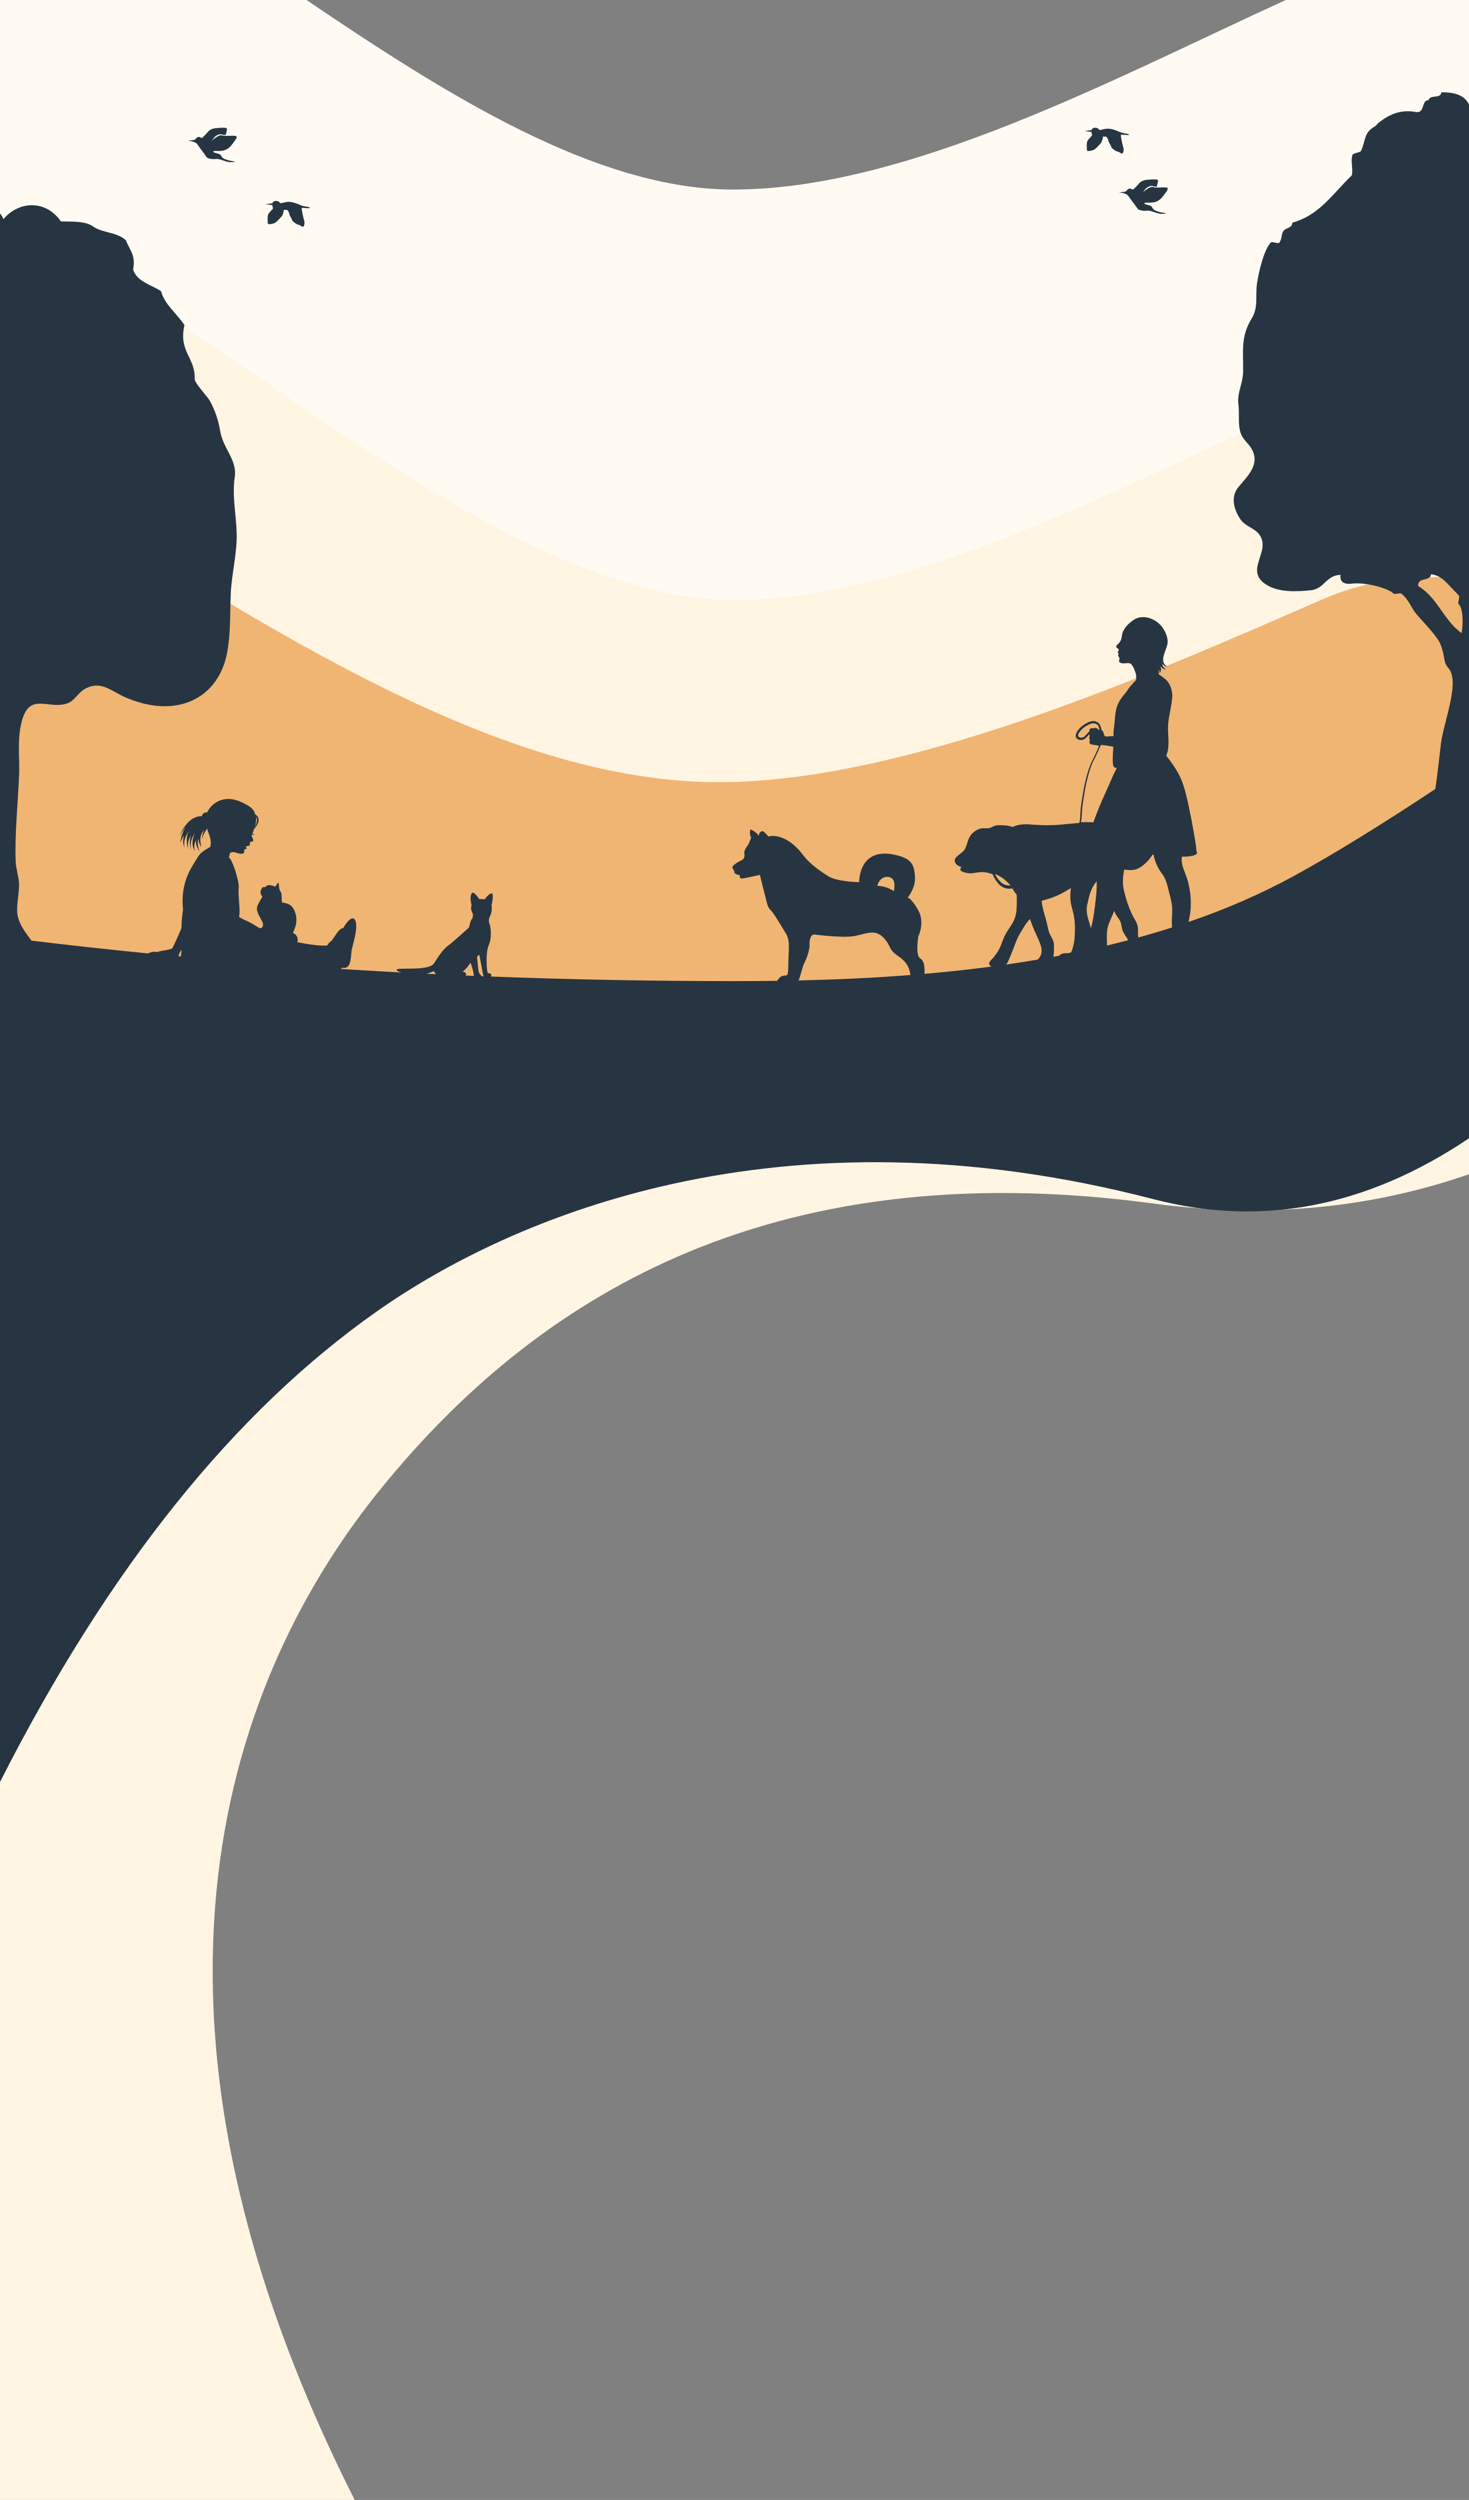 <svg xmlns="http://www.w3.org/2000/svg" width="1024" height="1742" viewBox="0 0 1024 1742">
    <rect x="0" y="0" width="1024" height="1742" fill="#808080" stroke="none"/>
    <g fill="none" fill-rule="evenodd">
        <path fill="#FFFBF3" d="M1024 .002v321.921c-160.802 101.26-279.845 146.688-357.128 136.285-271.014-36.482-310.535-81.19-404.014-15.558C163.078 512.705 75.458 622.155 0 771.002v-771h213.634C310.79 65.71 415.39 132.085 511.002 132.085 633.744 132.085 778.606 53.59 896.336 0L1024 .002z"/>
        <path fill="#FFF5E2" d="M0 213.57c39.428-18.683 73.238-19.395 101.431-2.138C225.897 287.618 378.06 418.085 512.5 418.085c131.418 0 288.122-89.46 410.009-142.575 30.112-13.122 63.776-17.693 100.991-13.713l.501 346.698c-68.075 38.556-140.867 52.633-218.376 42.23-271.808-36.482-448.244 12.294-541.997 77.925C163.555 798.705 75.68 908.155 0 1057.002V213.57z"/>
        <path fill="#F1B573" d="M0 387.993c40.037-18.964 74.131-19.818 102.283-2.561 124.283 76.186 264.315 159.593 398.56 159.593 131.226 0 299.61-74.413 421.318-127.527 30.069-13.122 64.015-17.825 101.84-14.11l-.501 300.236c-67.972 37.783-140.655 51.473-218.052 41.07-271.41-36.48-447.59 92.325-541.205 157.956C164.316 972.705 76.235 1082.05 0 1230.69V387.993z"/>
        <path fill="#FFF5E2" d="M0 735.708c161.898 20.64 332.731 30.959 512.5 30.959s350.269-49.889 511.5-149.665v201.22c-69.27 24.011-142.585 30.815-219.944 20.412-271.278-36.482-432.173 68.481-537.595 197.532-105.421 129.05-193.63 360.702-19.207 705.836H0V735.708z"/>
        <g fill="#263541">
            <path d="M760.823 28.034c0 .522.84 1.673.272 2.228-.567.553-2.496 2.436-3.132 3.81-.658 1.374-.34 4.343-.34 5.826 0 1.486 1.804.998 3.891.532 2.135-.475 4.7-3.865 5.778-4.929 1.101-1.052 1.566-4.62 1.566-4.62h2.179s1.306 1.02 1.566 2.615c.285 1.584 1.033 2.226 1.624 3.545.612 1.329 0 0 .295.842.25.852 2.587 2.924 4.55 3.4 1.952.477 1.999 1.374 3.03 1.374 1.022 0 1.465-2.759.932-4.287-.545-1.539-1.963-8.219-1.691-8.74.283-.532 4.993.521 5.584-.077.601-.566-2.646-.886-4.495-1.296-1.827-.433-5.527-2.472-8.898-2.87-3.325-.398-4.983.842-7.117.83-.498 0-.226-1.272-2.712-1.539-2.44-.233-2.757 1.585-2.757 1.585l-4.948.742 4.823.509v.52zM189.823 79.034c0 .522.84 1.673.272 2.228-.567.553-2.496 2.436-3.132 3.81-.658 1.374-.34 4.343-.34 5.826 0 1.486 1.804.998 3.891.532 2.135-.475 4.7-3.865 5.778-4.929 1.101-1.052 1.566-4.62 1.566-4.62h2.179s1.306 1.02 1.566 2.615c.285 1.584 1.033 2.226 1.624 3.545.612 1.329 0 0 .295.842.25.852 2.587 2.924 4.55 3.4 1.952.477 1.999 1.374 3.03 1.374 1.022 0 1.465-2.759.932-4.287-.545-1.539-1.963-8.219-1.691-8.74.283-.532 4.993.521 5.584-.077.601-.566-2.646-.886-4.495-1.296-1.827-.433-5.527-2.472-8.898-2.87-3.325-.398-4.983.842-7.117.83-.498 0-.226-1.272-2.712-1.539-2.44-.233-2.757 1.585-2.757 1.585l-4.948.742 4.823.509v.52zM137.837 36.576c.7 1.283 5.32 7.044 6.01 8.338.712 1.294 4.158 1.846 6.52 1.552 2.339-.292 4.768.957 7.422 1.733 2.667.788 5.313.383 5.843.09.543-.292-1.741-.156-4.927-1.08-3.141-.923-3.797-1.552-4.712-3.24-.937-1.665-4.53-1.328-5.231-2.555-.655-1.237 4.407.124 7.853-1.125 3.435-1.237 4.712-3.376 7.107-6.627 2.418-3.263.995-3.308-.892-3.42-1.843-.091-5.978.416-8.215-.26-2.25-.652-7.005 3.793-7.005 3.793s1.039-1.52 2.079-2.678c1.028-1.194 3.355-2.183 4.599-1.835 1.242.383 2.97.529 2.97.529.002 0 1.266-3.938.871-4.646-.396-.732-4.407-.496-7.616-.215-3.186.27-4.982 1.756-5.987 3.095-1.007 1.316-3.865 3.926-3.865 3.926s-.227-.404-1.728-.844c-1.493-.439-3.143 1.992-3.143 1.992l-4.79.653s2.373.247 3.357.54c.993.304 2.767 1 3.48 2.284z" transform="translate(0 64.345)"/>
            <path d="M1024.001 8.483L1024 728.825c-71.194 47.888-144.508 62.032-219.944 42.431-260.888-67.788-447.371 12.29-540.941 77.896C163.237 919.18 75.532 1028.59 0 1177.38V588.37L.002 84.425c1.001 1.132 1.8 2.451 2.387 3.966 10.186-12.316 29.121-14.153 40.08 1.54 10.085.157 17.5-.085 22.8 3.762 5.823 4.214 16.47 3.612 22.573 9.477 2.154 6.302 7.032 10.072 4.948 20.307 2.694 8.562 12.575 10.47 19.49 15.115 2.569 9.4 10.296 14.716 16.298 23.591-4.262 18.713 7.672 22.395 7.15 37.636-.086 2.878 8.913 12.05 10.724 15.404 3.567 6.553 5.877 13.684 7.087 21.05 1.928 11.84 11.903 19.886 10.1 31.857-1.982 13.324 1.124 26.438 1.35 39.739.234 14.075-3.574 27.79-4.144 41.818-.554 13.748.015 27.791-2.646 41.35-5.003 25.413-24.977 39.59-50.68 36.259-6.571-.829-12.934-2.784-19.06-5.263-10.39-4.222-18-13.01-29.739-6.067-3.942 2.314-6.813 7.695-10.928 9.453-12.37 5.287-25.655-6.928-31.61 9.689-4.7 13.098-2.303 27.877-2.904 41.459-.843 19.47-3.146 41.638-2.303 60.24.18 3.99 2.146 10.08 2.303 14.452.257 6.748-2.342 16.874-.882 22.942 1.653 6.83 6.072 12.078 9.55 16.895 26.818 3.249 53.88 6.216 81.184 8.903 1.37-.626 2.763-.985 3.816-1.115 1.34-.166 2.284.377 3.378-.072 1.746-.716 9.176-1.358 9.804-2.457 1.14-1.995 3.776-7.836 6.364-14 .053-3.74.308-7.893 1.084-12.651-1.93-19.604 5.787-29.354 10.27-36.784 1.95-3.232 4.023-4.265 8.825-7.22.966-5.61-1.086-8.046-2.306-12.655-.556.79-1.08 1.612-1.565 2.447-.907 1.677-1.885 3.444-1.845 5.423-.411-1.968.247-3.995.856-5.872.147-.412.33-.809.49-1.215-1.725 2.323-3.633 4.827-2.005 11.884-.844-.908-1.908-3.268-1.978-5.756-1.308 3.57.712 8.976.712 8.976s-3.197-4.404-2.323-8.034c-2.236 3.594-.825 7.818-.825 7.818s-3.854-4.76-.029-12.39c-4.21 5.438-2.715 11.355-2.616 11.726l.003.013c-.073-.185-2.053-5.309.016-10.34-2.857 3.768-2.38 9.356-2.361 9.562-.065-.26-2-8.316.922-12.654l.105-.152-.108.141c-4.956 6.564-3.115 11.74-3.058 11.898v.001c-.086-.138-2.19-3.61-.389-8.618-1.782 1.967-2.513 4.939-2.757 4.973.707-5.016 2.175-8.558 3.956-11.119-1.883 2.14-3.474 4.591-4.88 7.108 1.704-3.777 3.732-7.514 6.792-10.526 1.528-1.49 3.384-2.747 5.517-3.434 1.242-.41 2.555-.553 3.859-.551.004-.062-.02-.118-.011-.18.213-1.52 1.62-2.578 3.14-2.364.127.018.227.088.346.122 2.42-5.565 10.936-13.856 24.94-6.894 4.384 2.18 7.884 4.198 8.498 7.942.737.488 1.456 1.063 1.97 1.901.674 1.102.692 2.446.4 3.468-.6 2.011-1.811 3.48-2.98 4.942-.342 1.102-.758 2.145-1.226 3.078.057.108.159.218.34.318.348.203.81.322 1.228.5-.451.049-.877.174-1.387.176-.177.017-.4-.03-.622-.113-.463.953.897 2.742 1.081 3.719.2 1.062-1.38 1.356-2.151 1.37-.25.003-.085 2.273-.613 2.544-.528.27-2.135.359-2.394.58-.259.22 1.491 1.869-.389 1.952-1.88.082.409 2.537-1.932 3.057-2.341.52-5.316-1.138-6.192-1.07-3.297.253-2.408.56-3.377 3.91 1.972-.09 7.214 16.15 6.87 20.357-.616 7.55 1.363 15.616.255 20.82 4.332 3.142 4.49 1.578 13.412 7.443l-.025.009c.522.19.988.38 1.491.572.617-.401 1.254-.646 1.254-.646s.466-.79.572-1.82c.275-2.67-5.486-8.432-4.035-12.795.657-1.974 2.998-5.782 3.47-6.45.466-.656-2.507-2.096-.481-5.747l-.002-.002c.163-.384.27-.684.515-.825.726-.748 1.741-.265 2.322-.499 1.303-2.407 5.23-.908 6.775-.222.462-.56 1.075-1.953 1.866-2.563.13-.17.255-.262.365-.215.282.698.256 5.087 1.312 6.038 1.353 1.218.645 6.484 1.075 7.547.43 1.062 7.076-.771 9.47 7.938 1.641 5.974-.275 9.892-1.795 13.472 3.12 1.323 3.84 4.501 3.006 6.494l1.015.19c8.126 1.502 16.228 2.629 19.91 2.005 1.607-2.583 2.395-2.663 3.21-3.372.528-.993.978-1.697 1.51-2.156 2.701-4.641 4.915-6.616 6.464-6.61 5.37-9.263 8.836-7.995 8.973-1.678.152 7.059-3.088 14.623-3.368 18.872-.542 8.193-1.695 11.446-6.866 10.514-.04.303-.083.597-.128.88 13.934.881 27.928 1.694 41.983 2.438-2.065-.516-3.464-1.151-3.417-1.873.13-2.01 22.312 1.205 26.019-4.488 3.707-5.694 6.18-9.648 10.147-12.595 3.968-2.948 12.36-10.786 13.66-11.79 1.3-1.004.976-5.092 2.993-6.968 0 0 .454-2.01.324-2.879-.13-.873-2.081-3.15-.91-6.432 0 0-1.887-5.694.391-8.574 0 0 1.626-.804 4.877 4.422 0 0 2.147.065 3.969.133l.022-.033c.275-.404 3.069-4.433 4.986-3.987 1.107.402.195 7.302-.39 7.973 0 0 1.107 4.085-1.497 8.909 0 0-.714 2.613.066 4.086.78 1.474 2.016 9.378-.454 15.007-2.473 5.626-1.302 19.36-.652 19.495.652.132 2.861.065 2.343 1.94-.074.196-.15.355-.225.484 55.857 2.123 112.633 3.186 170.33 3.186 9.674 0 19.464-.061 29.347-.202l-.039-.002s.51-1.276 2.037-2.552c1.525-1.273 3.434-.89 4.705-1.4 1.27-.511.762-7.397 1.272-16.324.51-8.925-1.018-11.22-2.8-14.026-1.78-2.807-7.63-13.008-9.919-15.046-2.29-2.04-2.542-5.61-4.07-11.223-1.525-5.61-3.305-13.261-3.305-13.261s-10.939 2.55-12.719 2.55c-1.782 0-1.272-2.294-1.272-2.294-4.645-.737-3.883-2.65-3.817-2.797.004-.009.004-.009-1.269-2.049-1.27-2.04 5.849-5.357 7.119-6.121 1.274-.767 1.274-3.57 1.274-3.57-1.017-2.296 1.526-5.355 2.288-6.377.765-1.019 2.292-5.355 2.292-5.355-1.403-2.11-.658-5.08-.528-5.547l.019-.064c3.052.765 6.103 4.59 6.103 4.59-.763-2.296 1.78-3.825 2.796-3.316 1.02.511 3.562 3.572 3.562 3.572 8.903-2.04 18.316 5.101 23.657 12.241 5.343 7.142 11.7 11.22 17.806 15.302 5.96 3.985 21.136 4.32 21.847 4.334h.025s-.634-26.522 27.725-18.36c8.972 2.58 10.686 6.63 11.194 14.537.51 7.904-5.088 14.537-5.088 14.537.147.022 2.68.503 7.378 8.924 4.835 8.672 0 18.11 0 18.11s-2.036 12.75 1.017 15.045c2.752 2.072 3.436 4.141 3.357 11.08 15.502-1.338 31.038-3.002 46.528-5.051-.285-.195-.543-.412-.768-.651-1.888-2.01.255-3.502 1.606-4.913.516-.546.982-1.127 1.421-1.725.529-.712 1.03-1.447 1.568-2.169 2.68-3.615 3.657-8.208 5.61-12.202 1.964-3.999 5.128-7.373 6.743-11.547 1.496-3.876 1.452-7.003 1.602-11.143.057-1.552-.053-3.59-.08-5.727-1.134-1.31-2.147-2.806-3.045-4.408-.577.099-1.154.175-1.734.204l-.435.012h-.035c-2.751 0-5.484-1.069-7.706-3.761-1.387-1.69-2.932-3.942-3.856-6.33-1.13-.392-2.293-.739-3.48-1.052-3.988-1.042-7.588.04-11.448.423-1.8.18-10.448-1.118-6.659-4.311-3.538-.946-6.812-4.02-3.362-7.329 2.58-2.472 5.132-3.272 6.417-6.853 1.236-3.44 1.68-6.643 4.462-9.436 1.58-1.587 3.56-2.714 5.73-3.273 2.09-.54 4.362.142 6.328-.408 1.775-.484 2.936-1.65 5-1.857 1.783-.18 3.596-.044 5.379.048 1.764.097 3.745.458 5.566 1.113 3.473-1.68 7.751-2.09 11.478-1.803 7.125.537 13.604.866 20.786.286 4.766-.392 9.493-.994 14.264-1.276.448-1.98.638-3.937.682-6.026.083-4.082.831-7.883 1.403-11.83 1.088-7.494 2.773-15.122 5.44-22.218 1.598-4.192 4.753-9.075 6.1-13.8-.612-.074-1.228-.157-1.866-.28-1.285-.243-3.363-.176-4.357-1.184-.383-.387-.432-.857-.3-1.359.185-.73.423-.757.045-1.474-.555-1.042.22-1.786-.097-2.88-.097-.331-.154-.555-.154-.775-1.18 1.372-2.254 2.81-3.473 3.462-.703.352-1.518.532-2.332.536-1.492.018-3.212-.681-3.551-2.45-.031-.185-.045-.365-.045-.554.12-3.132 3.781-6.374 5.721-7.646 1.858-1.134 4.128-2.511 6.553-2.529 1.36-.004 2.764.488 3.957 1.677.876.932 1.44 2.665 1.787 4.689 1.36.519 1.443 2.6 1.954 3.721.255.554.642.58 1.285.638.73.07 1.527-.057 2.253-.123.942-.084 1.91-.088 2.865-.11-.061-1.197-.097-2.389.009-3.585.216-2.428.664-4.826.806-7.267.264-4.518.866-9.444 3.22-13.395 1.057-1.772 2.254-3.501 3.64-5.05 1.721-1.914 2.716-4.095 4.48-5.934 1.167-1.205 2.364-2.622 3.64-4.003-.207-1.056.12-2.156-.075-3.26-.383-2.098-1.852-6.026-3.362-7.587-1.677-1.755-4.933.092-7.306-.937-2.283-.994-.765-1.399-.959-3.26-.097-.906-1.914-2.402-.352-2.903-.123-.194-.827-.894-.832-1.126-.017-.665.51-.766.568-1.263.106-.875.462-.268-.08-1.122-.263-.422-1.034-.483-1.297-.968-.674-1.244.352-1.93 1.219-2.753 2.214-2.098 2.12-3.792 2.702-6.66.805-4.024 4.647-7.691 8.04-9.935 6.514-4.302 15.17-.849 19.549 4.7 2.284 2.9 4.282 7.276 4.071 11.05-.14 2.455-1.734 5.609-2.592 8.635-.894 3.172-.977 6.216 2.266 8.204-1.285.26-2.948-1.183-3.692-2.26.665 1.64 1.303 3.364 2.83 4.319-1.272 0-3.147-1.28-3.798-2.26.638 1.464.59 3.734-.796 4.815.228-.954.074-2.018-.648-2.709.212.207.163 2.283.251 3.467 1.602.967 3.103 2.142 4.423 3.201 3.415 2.737 5.193 7.972 4.99 12.238-.334 6.762-2.565 13.342-2.913 20.112-.317 6.119.986 11.89-.285 18.01-.256 1.217-.586 2.234-1.004 3.135 2.953 3.62 5.832 7.76 8.08 11.72 2.742 4.812 4.366 9.826 5.713 15.316 2.816 11.45 4.937 23.182 6.803 34.782.3 1.856.251 4.487.947 6.176-1.646 2.235-7.068 2.279-9.515 2.375-.374.023-.74.013-1.114.023-.119.9-.21 1.838-.15 2.868.141 2.454.925 4.71 1.779 6.91 1.492 3.862 2.79 7.487 3.543 11.67 1.157 6.44 1.584 13.94.193 20.323-.26 1.194-.505 2.434-.709 3.7 25.794-8.861 50.662-19.561 74.152-32.454 27.186-14.92 59.799-34.986 97.84-60.198 1.466-9.576 2.66-20.907 3.928-31.639 1.772-14.888 13.643-43.1 5.206-52.625-3.84-4.348-2.006-7.334-5.425-16.311-2.162-5.677-11.185-14.7-16.391-20.738-4.363-5.02-5.464-10.345-10.912-14.778-.975-.798-4.98.765-5.72-.22-2.046-2.72-17.282-7.881-28.405-6.85-5.791.76-8.936-.93-8.367-6.067-9.975.18-11.264 9.743-20.49 10.705-10.045 1.056-23.126 1.696-31.892-4.293-14.751-10.064 4.528-22.959-4.339-34.664-3.326-4.387-9.585-5.528-12.91-10.298-4.653-6.647-7.228-15.765-1.57-22.576 6.417-7.733 15.12-15.646 9.516-26.202-2.592-4.888-6.814-6.772-8.313-12.848-1.475-5.919-.367-12.316-1.164-18.344-1.108-8.36 3.155-14.646 3.271-23.092.211-14.59-1.81-24.319 5.925-36.908 4.792-7.772 2.576-15.498 3.715-24.256.843-6.45 4.8-24.224 9.796-28.861.913-.845 4.94 1.142 5.736.21 2.022-2.4 1.296-6.193 3.185-8.49 1.639-1.972 5.963-1.713 5.948-5.514 19.146-5.168 28.622-20.807 41.407-32.873 1.21-4.402-1.007-10.056.546-14.326.508-1.391 5.307-1.594 5.839-2.666 3.512-7.06 1.724-12.465 9.25-16.874 2.005-1.174 1.537-1.658 2.965-2.745 4.426-3.339 12.832-10.08 26.1-7.617 6.573 1.126 3.505-8.163 8.922-8.28.805-4.106 8.587-.665 8.804-5.403 9.749-.246 16.448 2.347 19.321 8.467zm-428.14 579.389c-7.886 1.53-25.692-.765-28.233-1.02-2.545-.256-3.562 4.336-3.307 7.137.255 2.808-1.783 9.184-3.563 12.499-1.394 2.596-2.477 8.637-4.103 12.358 25.602-.576 51.745-1.735 78.035-3.785-.032-.32-.087-.63-.166-.922-.763-2.806-1.018-7.14-8.393-12.243-7.378-5.1-4.325-6.375-10.176-12.75-5.85-6.377-12.21-2.806-20.094-1.274zm-261.794 12.973l-1.561 1.471s.78 8.375 1.042 9.849c.26 1.474.976 2.478 1.497 2.814.2.129.438.486.578.896l1.576.062c-.224-.326-.424-.802-.53-1.495-.324-2.143-2.602-13.597-2.602-13.597zm-6.112 5.76s-4.034 5.895-5.855 6.163h.066c.454.007 3.087.139 2.73 2.345l-.581.3c2.008.084 4.017.168 6.027.25-.2-2.566-1.89-8.546-2.387-9.059zm-25.63 5.694s-1.982 1.171-5.073 1.882c2.23.11 4.464.216 6.699.322-.572-.578-1.129-1.301-1.626-2.204zm415.598-36.286c-2.064 2.194-3.662 4.644-5.22 7.302-1.1 1.869-2.35 3.752-3.274 5.731-1.685 3.594-2.826 7.527-4.463 11.209-1.118 2.504-1.864 5.328-3.585 7.515 7.34-1.054 14.667-2.2 21.97-3.443 4.426-4.223 2.587-9.575.271-14.594-1.672-3.617-3.376-7.254-4.678-11.037-.286-.823-.638-1.725-1.021-2.683zm28.571-21.542c-3.165 1.913-6.157 3.766-9.652 5.283-3.64 1.575-7.102 2.609-10.76 3.629.564 5.662 2.628 10.976 3.912 16.597.546 2.375.815 4.461 1.902 6.735 1.025 2.15 2.68 4.451 2.772 6.906.11 2.814-.04 5.863-.325 8.757 1.4-.257 2.798-.52 4.195-.785.22-.675 1.043-1.242 2.771-1.572 2.104-.4 3.5.242 5.374-.835 2.28-4.98 2.64-10.984 2.636-16.259-.004-5.573-.695-9.884-2.231-15.211-1.232-4.262-1.18-8.881-.594-13.245zM126.6 597.346l-.875 1.367c-.755 1.185-1.035 2.35-1.27 3.322l1.537.143c.34-1.572.521-3.172.608-4.832zm650.085-26.955c-1.352 3.615-3.253 6.963-4.296 10.645-1.268 4.51-.754 8.958-.728 13.48 4.92-1.172 9.821-2.399 14.699-3.68-.117-.292-.255-.583-.42-.879-1.048-1.878-2.399-3.475-3.257-5.49-.784-1.843-.788-3.62-1.303-5.49-.735-2.688-2.702-4.377-3.908-6.76-.321-.617-.555-1.224-.787-1.826zm27.404-39.234c-.26.044-.52.105-.784.159-2.108 3.435-5.007 6.487-8.792 8.898-3.068 1.949-7.103 2.076-10.827 1.307-1.012 5.09-1.435 9.862-.022 15.493 1.395 5.55 2.905 10.355 5.317 15.51 1.782 3.8 4.454 6.62 4.286 11.033-.07 1.821-.003 3.607.194 5.366 7.9-2.17 15.734-4.491 23.492-6.97-.06-1.211-.105-2.416-.105-3.61 0-3.325.4-6.646.233-9.95-.198-3.92-1.369-8.076-2.355-11.907-1.157-4.514-1.971-8.384-4.757-12.058-2.896-3.822-4.956-8.467-5.88-13.27zm-39.612 18.5c-1.67 2.09-3.135 4.492-4.091 6.99-1.12 2.927-1.764 6.172-2.465 9.2-1.318 5.686.744 10.165 2.245 15.438.125.443.177.903.203 1.372l.013-.039c1.553-4.93 2.257-10.829 2.945-16.128.493-3.801.92-7.676 1.094-11.56.082-1.759.1-3.518.056-5.273zM611.5 552.916c7.293.25 11.57 3.741 11.57 3.741.25-1.497 2.012-9.471-4.025-9.973-6.037-.498-7.545 6.232-7.545 6.232zm82-8.259c.885 1.754 2.085 3.44 3.209 4.738 2.09 2.404 4.395 3.24 6.907 3.262.288 0 .59-.035.884-.061-1.568-1.48-3.048-3.078-4.726-4.405-1.943-1.528-4.046-2.643-6.274-3.534zm-515.033-39.631c.254 1.957-.076 4.53-.761 6.962.707-1.608 1.377-3.29 1.447-4.883.025-.872-.198-1.59-.648-2.052-.01-.01-.028-.016-.038-.027zm589.012-50.369c-.172.563-.388 1.077-.79 1.4-1.559 4.646-4.424 9.093-5.79 12.782-2.622 7.012-4.3 14.603-5.381 22.07-.574 4.018-1.307 7.779-1.387 11.733-.04 2.03-.216 3.983-.631 5.963 1.35-.058 2.702-.098 4.062-.08 1.541.017 3.078.066 4.614.132 2.61-7.45 5.785-14.913 9.043-22.012 2.384-5.187 4.548-10.75 7.281-15.847-.654-.05-1.303-.151-1.704-.448-1.016-.748-1.074-2.782-1.122-3.942-.137-3.464.225-6.958.41-10.448-1.434-.261-2.865-.51-4.304-.714-.879-.114-1.762-.194-2.636-.35-.561-.101-1.113-.172-1.665-.239zm-5.193-15c-1.835-.017-3.955 1.15-5.768 2.246-1.669.935-5.133 4.381-5.015 6.234 0 .103.01.205.026.317.114.742.947 1.186 2.12 1.203.592.004 1.21-.14 1.674-.371.693-.315 1.795-1.612 2.963-2.949l.391-.446c.272-.298.557-.598.837-.888-.004-.025-.009-.034-.013-.06-.373-1.759 1.165-1.968 2.549-1.805.319-.124.649-.211.995-.248l.262-.018h.018c.92 0 1.79.458 2.548 1.324.206.03.416.056.627.056-.342-1.66-.797-2.972-1.284-3.37-.954-.909-1.9-1.22-2.93-1.224zm235.23-103.848c-.524 5.394-9.538 1.61-8.914 8.257 13.417 7.851 17.843 24.037 30.276 32.78 1.64-10.955.11-18.236-2.09-20.19-.914-.814.888-4.677.225-5.74-.803-1.259-4.324-4.676-5.518-5.96-4.434-4.8-7.892-8.46-13.979-9.147z" transform="translate(0 64.345)"/>
            <path d="M786.837 72.576c.7 1.283 5.32 7.044 6.01 8.338.712 1.294 4.158 1.846 6.52 1.552 2.339-.292 4.768.957 7.422 1.733 2.667.788 5.313.383 5.843.09.543-.292-1.741-.156-4.927-1.08-3.141-.923-3.797-1.552-4.712-3.24-.937-1.665-4.53-1.328-5.231-2.555-.655-1.237 4.407.124 7.853-1.125 3.435-1.237 4.712-3.376 7.107-6.627 2.418-3.263.995-3.308-.892-3.42-1.843-.091-5.978.416-8.215-.26-2.25-.652-7.005 3.793-7.005 3.793s1.039-1.52 2.079-2.678c1.028-1.194 3.355-2.183 4.599-1.835 1.242.383 2.97.529 2.97.529.002 0 1.266-3.938.871-4.646-.396-.732-4.407-.496-7.616-.215-3.186.27-4.982 1.756-5.987 3.095-1.007 1.316-3.865 3.926-3.865 3.926s-.227-.404-1.728-.844c-1.493-.439-3.143 1.992-3.143 1.992l-4.79.653s2.373.247 3.357.54c.993.304 2.767 1 3.48 2.284z" transform="translate(0 64.345)"/>
        </g>
    </g>
</svg>
